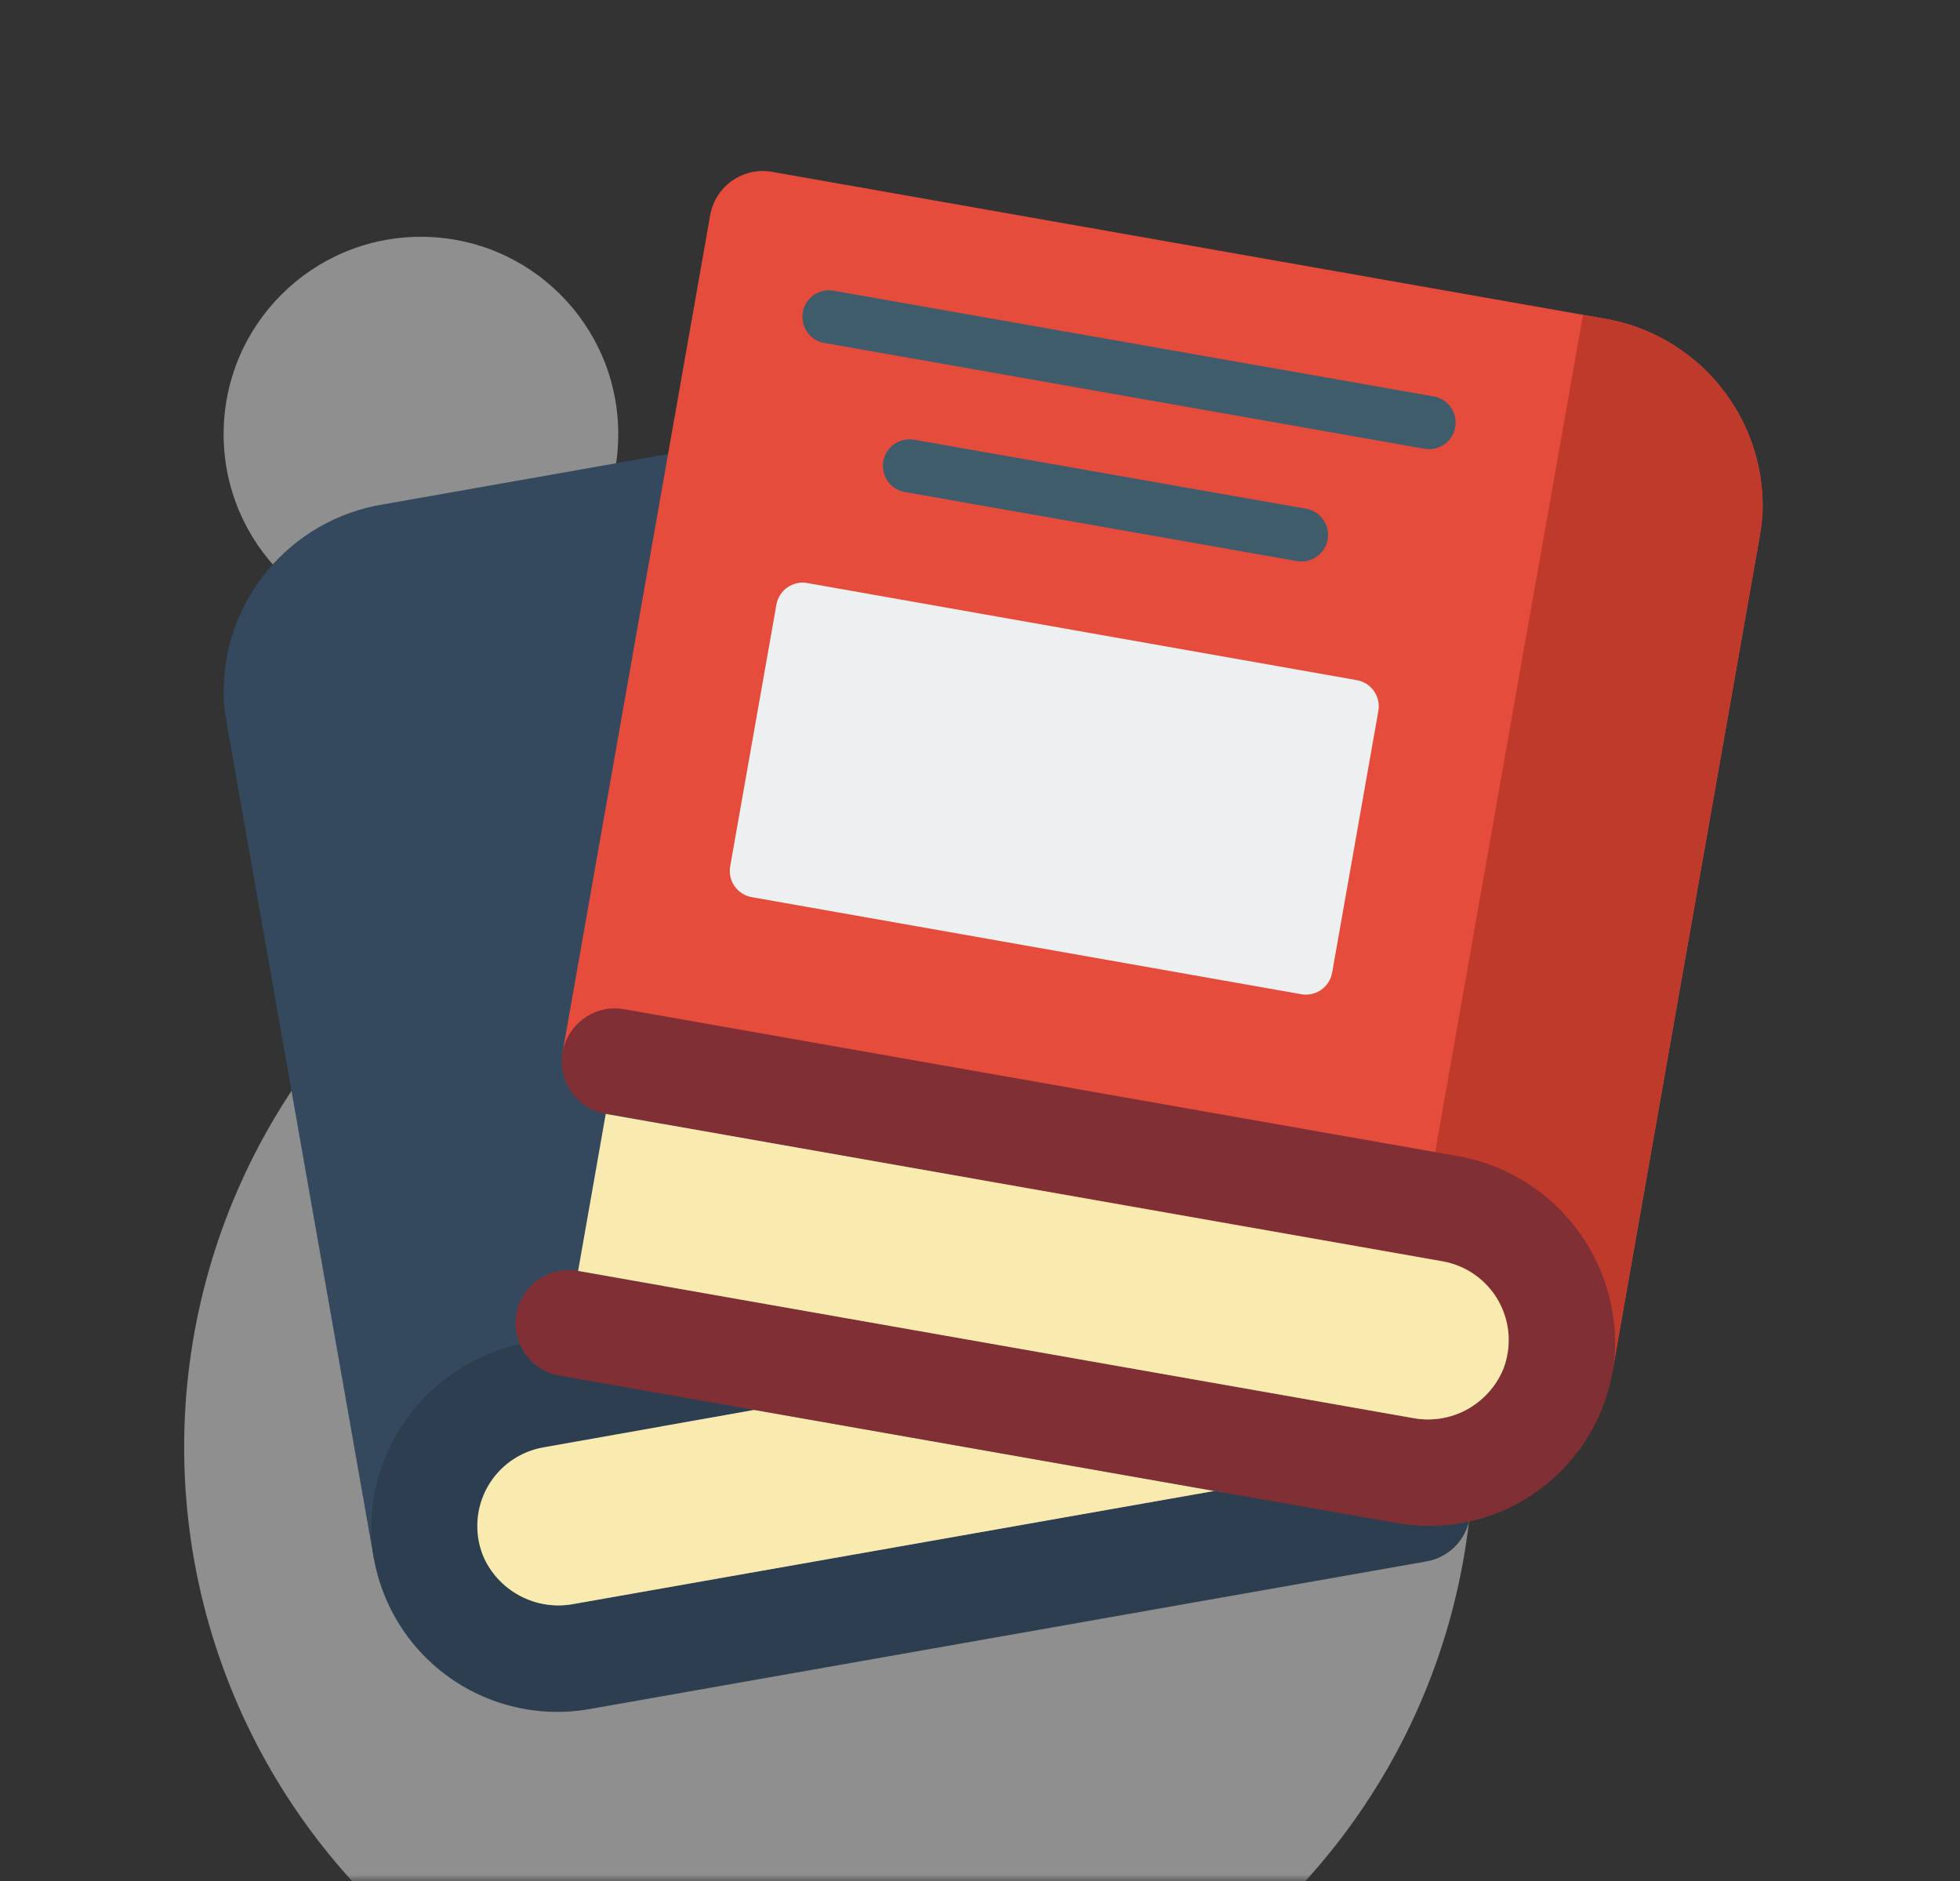 <svg width="149" height="143" viewBox="0 0 149 143" fill="none" xmlns="http://www.w3.org/2000/svg">
<rect x="0" y="0" width="149" height="143" fill="#333333" stroke="none"/>
<mask id="mask0" mask-type="alpha" maskUnits="userSpaceOnUse" x="0" y="0" width="149" height="143">
<rect width="149" height="143" rx="8" fill="white"/>
</mask>
<g mask="url(#mask0)">
<circle cx="63" cy="110" r="49" fill="white" fill-opacity="0.45"/>
<circle cx="95.5" cy="66.5" r="28.5" fill="white" fill-opacity="0.45"/>
<circle cx="32" cy="33" r="15" fill="white" fill-opacity="0.45"/>
<path d="M28.416 118.442L17.206 54.797C17.098 54.183 17.03 53.562 17.004 52.939C16.837 45.723 22.018 39.49 29.143 38.336L50.775 34.518L50.19 118.442H28.416Z" fill="#35495E"/>
<path d="M111.673 115.655C111.298 117.212 110.038 118.4 108.461 118.684L44.797 129.915C40.784 130.615 36.664 129.554 33.489 127.001C30.314 124.449 28.392 120.653 28.214 116.584C28.055 109.685 32.804 103.64 39.545 102.162L57.38 107.171H57.36L41.302 110.019C39.511 110.334 37.956 111.435 37.064 113.02C36.172 114.604 36.037 116.505 36.697 118.2C37.84 120.929 40.741 122.481 43.645 121.916L92.303 113.332L111.673 115.655Z" fill="#2C3E50"/>
<path d="M57.36 107.171L41.302 110.019C39.511 110.334 37.956 111.435 37.064 113.02C36.172 114.604 36.037 116.505 36.697 118.2C37.84 120.929 40.741 122.481 43.645 121.916L92.303 113.332L57.36 107.171Z" fill="#F9EAB0"/>
<path d="M42.769 79.987L53.993 16.334C54.395 14.146 56.479 12.686 58.673 13.058L121.847 24.197C128.976 25.353 134.162 31.59 133.996 38.81C133.969 39.431 133.901 40.049 133.794 40.661L122.57 104.313L42.769 79.987Z" fill="#E64C3C"/>
<path d="M108.639 34.143C108.521 34.143 108.403 34.132 108.286 34.112L62.535 26.045C61.502 25.791 60.844 24.779 61.029 23.732C61.215 22.685 62.181 21.961 63.238 22.076L108.987 30.133C110.018 30.314 110.741 31.254 110.65 32.297C110.56 33.341 109.687 34.142 108.639 34.143Z" fill="#3F5C6C"/>
<path d="M98.928 42.678C98.809 42.678 98.691 42.668 98.574 42.646L68.738 37.392C67.664 37.175 66.96 36.141 67.15 35.062C67.34 33.984 68.355 33.253 69.439 33.416L99.277 38.667C100.315 38.842 101.044 39.785 100.953 40.834C100.862 41.882 99.98 42.685 98.928 42.678Z" fill="#3F5C6C"/>
<path d="M103.145 51.7L61.365 44.319C60.266 44.125 59.218 44.859 59.024 45.957L55.509 65.853C55.315 66.951 56.049 68 57.148 68.194L98.928 75.574C100.026 75.768 101.074 75.035 101.269 73.936L104.783 54.041C104.977 52.942 104.244 51.894 103.145 51.7Z" fill="#ECF0F1"/>
<path d="M133.992 38.8C133.968 39.424 133.901 40.045 133.79 40.659L122.56 104.303L106.987 99.557L116.016 48.374L118.157 36.296L120.338 23.934L121.853 24.197C128.974 25.358 134.153 31.587 133.992 38.8Z" fill="#C03A2B"/>
<path d="M110.623 87.842L47.443 76.712C47.209 76.672 46.973 76.652 46.736 76.652C44.642 76.657 42.9 78.261 42.721 80.347C42.542 82.433 43.987 84.309 46.049 84.671L109.694 95.88C111.483 96.205 113.034 97.312 113.921 98.899C114.808 100.486 114.94 102.387 114.279 104.081C113.142 106.804 110.245 108.35 107.351 107.777L43.948 96.608C43.715 96.567 43.478 96.547 43.241 96.547C41.144 96.542 39.392 98.143 39.207 100.232C39.023 102.321 40.468 104.204 42.534 104.566L106.199 115.776C110.209 116.479 114.328 115.421 117.502 112.873C120.677 110.324 122.601 106.532 122.782 102.465C122.941 95.241 117.754 89.004 110.623 87.842Z" fill="#802F34"/>
<path d="M114.279 104.081C113.142 106.804 110.245 108.35 107.351 107.777L43.948 96.608L46.049 84.671L109.694 95.881C111.483 96.205 113.034 97.312 113.921 98.899C114.808 100.486 114.939 102.387 114.279 104.081Z" fill="#F9EAB0"/>
</g>
</svg>
